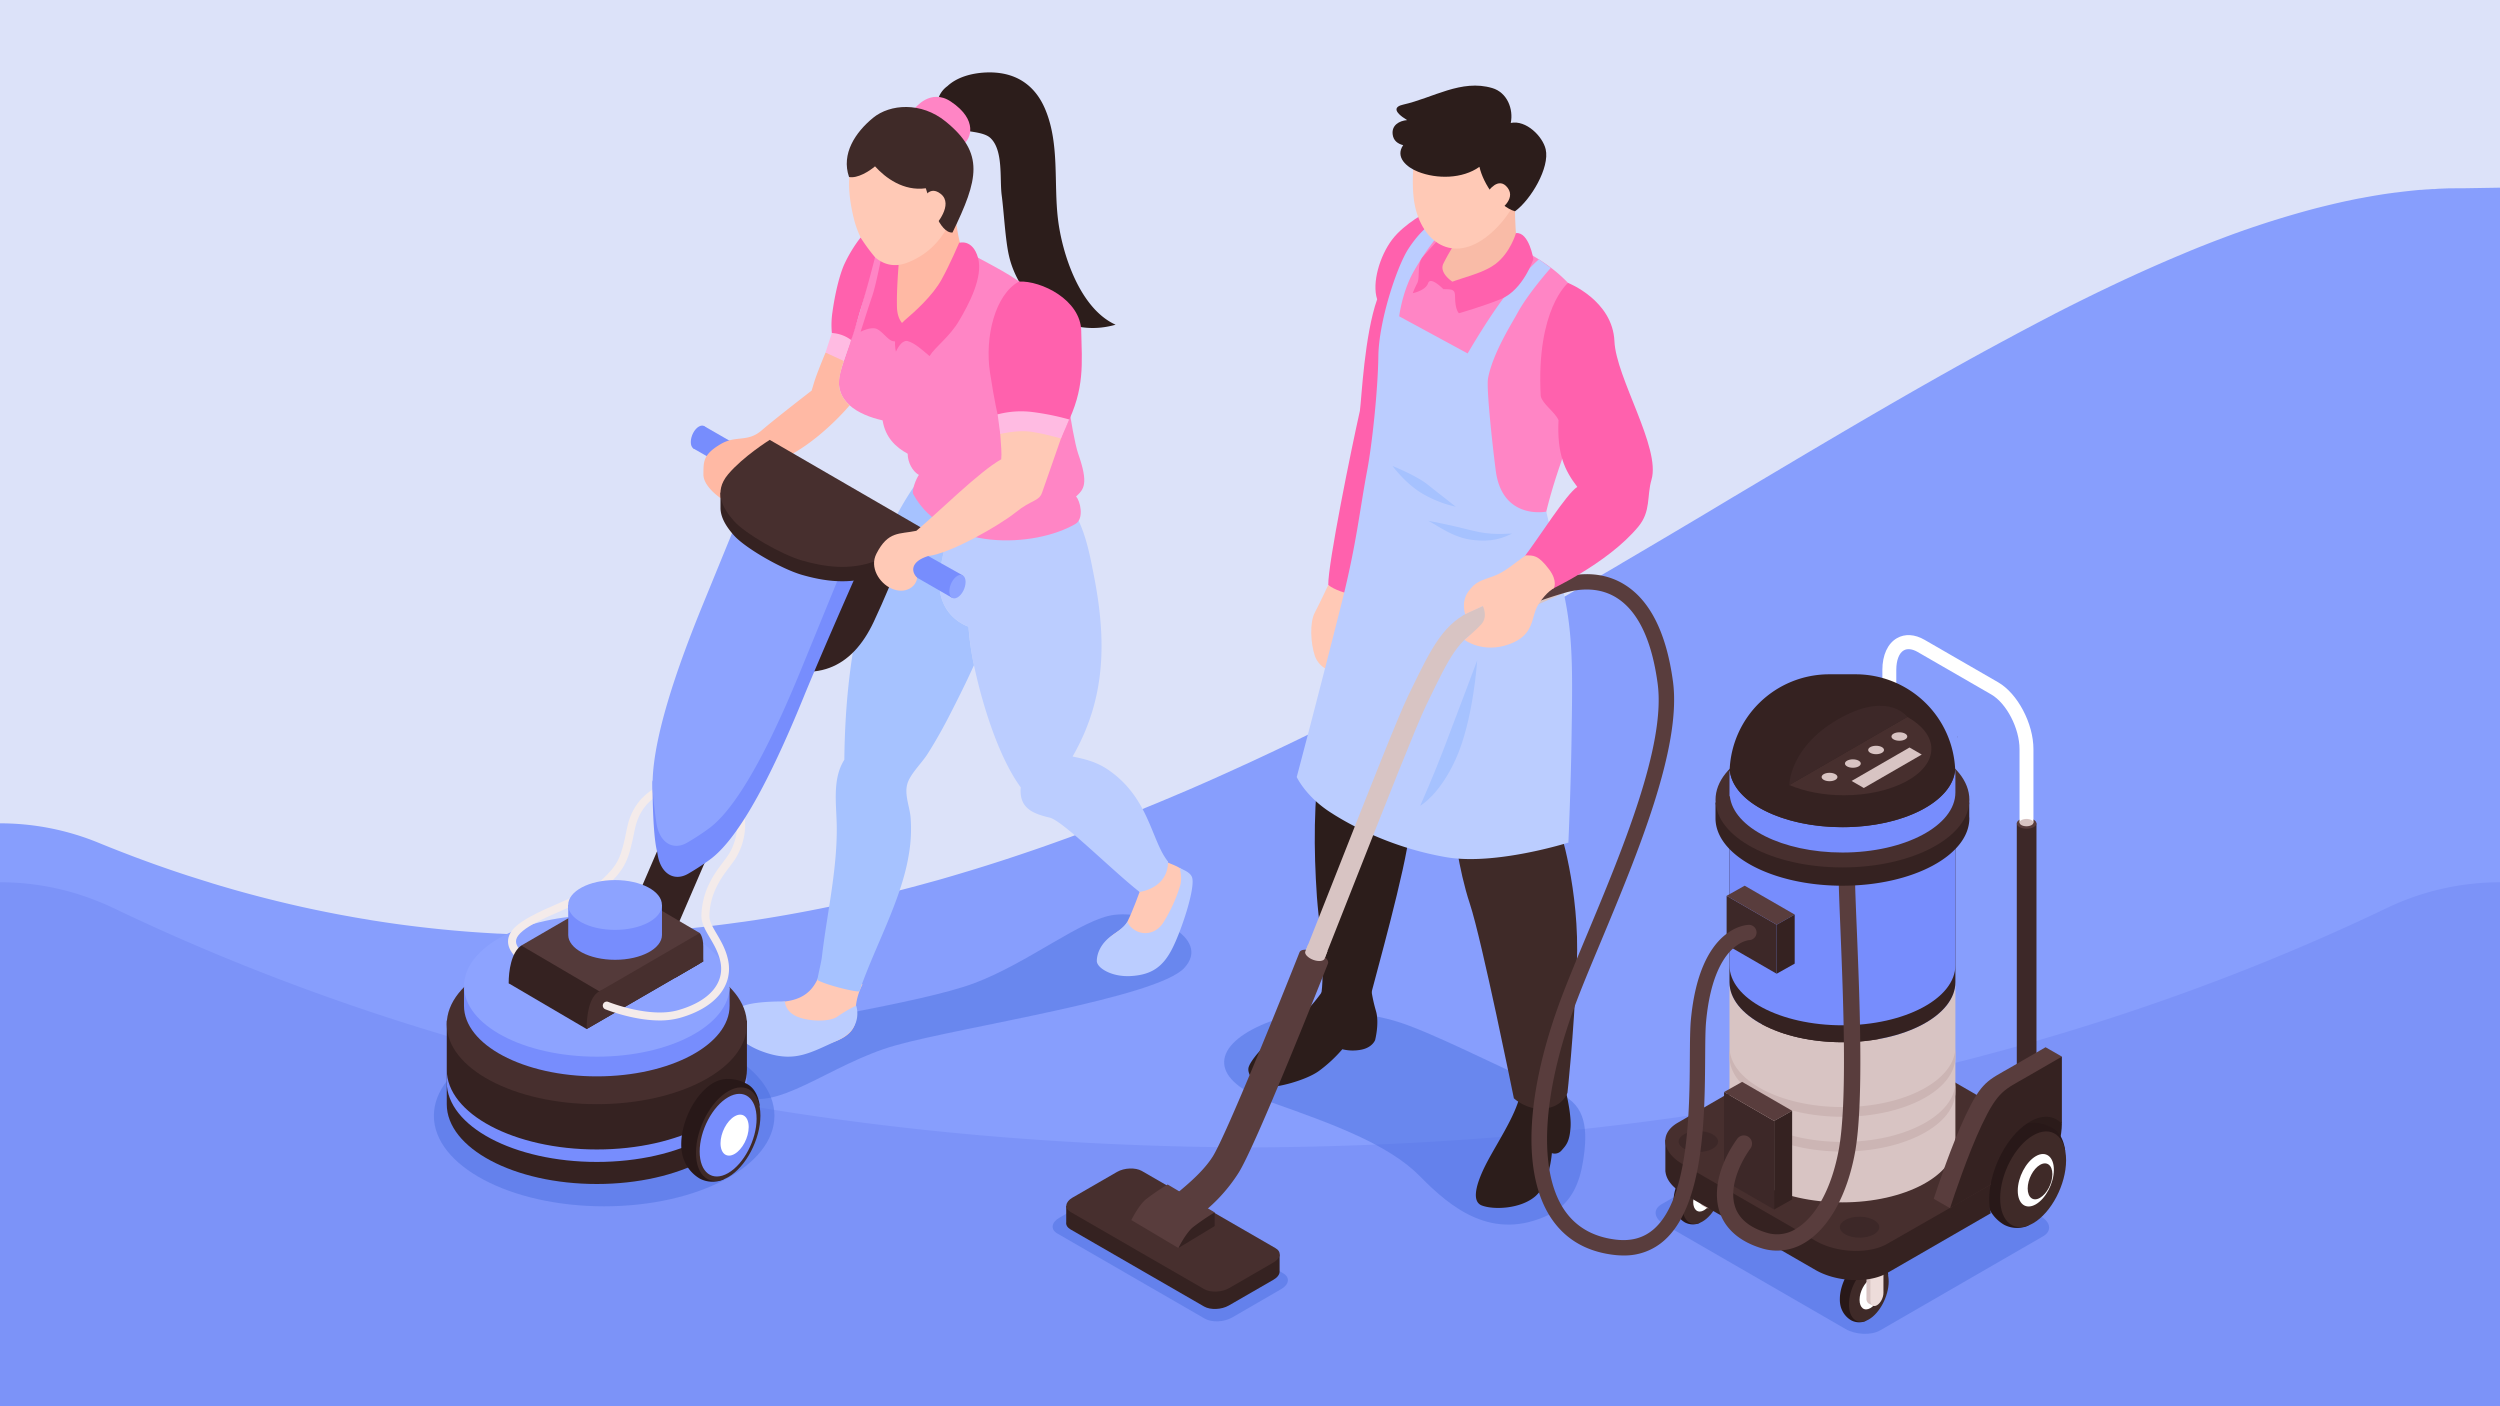 <svg id="Layer_1" data-name="Layer 1" xmlns="http://www.w3.org/2000/svg" viewBox="0 0 1920 1080"><defs><style>.cls-1{fill:#dce2f9;}.cls-2{fill:#879efd;}.cls-3{fill:#7c93f8;}.cls-4{fill:#4c70e0;isolation:isolate;opacity:0.5;}.cls-5{fill:#2c1d1b;}.cls-6{fill:#ff85c5;}.cls-7{fill:#ffc9b6;}.cls-8{fill:#bbcdff;}.cls-9{fill:#a6c2ff;}.cls-10{fill:#ffb9a4;}.cls-11{fill:#ff61ad;}.cls-12{fill:#3f2a28;}.cls-13{fill:#352221;}.cls-14{fill:#778dfd;}.cls-15{fill:#472f2e;}.cls-16{fill:#8da3ff;}.cls-17{fill:#f4ebea;}.cls-18{fill:#281818;}.cls-19{fill:#fff;}.cls-20{fill:#543a3a;}.cls-21{fill:#ffbbe2;}.cls-22{fill:#3d2828;}.cls-23{fill:#593d3d;}.cls-24{fill:#d8c4c3;}.cls-25{fill:#2b1b1a;}.cls-26{fill:#eddcda;}.cls-27{fill:#ccb5b4;}.cls-28{fill:#f9bba7;}</style></defs><rect class="cls-1" width="1920" height="1080"/><path class="cls-2" d="M1920,144.12V1080H0V632.32a199.1,199.1,0,0,1,75.58,14.89q4.62,1.89,9.22,3.73l4.76,1.87.56.23c2.31.9,4.62,1.8,6.93,2.68l1.88.72,1.73.67,1,.39c2.17.82,4.34,1.62,6.5,2.42l2.06.76q5.25,1.94,10.49,3.8l1.59.55.87.31c2.49.88,5,1.74,7.48,2.6,1.59.55,3.19,1.08,4.78,1.62,2.54.85,5.07,1.7,7.6,2.53l1.17.38,6.33,2,.95.3,2.88.91,4.26,1.33,1.13.34,3.1,1,5.25,1.58,1.68.5,5.29,1.54c2.72.79,5.43,1.58,8.15,2.33q4.92,1.38,9.83,2.69l4.11,1.09c.91.24,1.82.49,2.74.72l.48.12c3.32.87,6.64,1.7,10,2.52l2,.51c3,.73,6,1.44,9,2.15l1.6.38q5.29,1.23,10.58,2.4l2,.43q2.79.62,5.58,1.2l1,.21,1.59.33c2.27.47,4.54.94,6.81,1.39l2.24.45,2.07.4c2,.39,3.9.77,5.83,1.13l2.22.41c2.79.52,5.57,1,8.35,1.52l3,.52,4.54.78h.13c1.93.33,3.87.64,5.8,1l1.9.31.66.1,4.92.76c2.06.32,4.11.63,6.17.93l2.3.33q5.83.84,11.66,1.6h.12q5.7.74,11.39,1.4l1.54.18q11.4,1.32,22.76,2.33l2.84.25,5.74.48,3.12.25,5.32.39,3.22.22c3.45.24,6.9.44,10.34.63,1.26.07,2.52.15,3.78.21h.72c3.33.17,6.65.32,10,.45h.83l5.86.21,2.66.08c1.83.06,3.67.1,5.5.15l3.2.07,4.5.08,4.31.06,6.09,0h10.37c2.48,0,4.95,0,7.42-.08h1c2,0,4-.08,6.07-.12l3.47-.08,5.33-.15,1.83-.06h.5l1.84-.07q4.1-.15,8.18-.33l5.25-.24c3.31-.17,6.62-.34,9.92-.54l1.52-.1q24.61-1.5,49-4.23l.78-.08,6.86-.8,2.15-.26,5.51-.68,2.89-.37q3.42-.43,6.82-.9l1.08-.15c2.48-.34,5-.69,7.45-1l1.09-.16,6.87-1,4.36-.68,3.75-.59c.85-.12,1.69-.27,2.54-.41,2-.32,4-.66,6-1l1.26-.22.38-.06,6.8-1.18,1.63-.29,6.09-1.1,3.49-.65,4.27-.81,1.6-.3,1.3-.26,6-1.17,2.8-.57,4-.81,2.15-.45q5.09-1,10.17-2.16l1.08-.23.23-.06q5.51-1.2,11-2.46l1.69-.39q5.32-1.23,10.66-2.5l.57-.14q5.65-1.35,11.27-2.77l1.56-.39,1.79-.46q5.25-1.33,10.5-2.71l5.88-1.57c2.85-.77,5.71-1.54,8.56-2.33l7.3-2,1.56-.44Q727,674,732.42,672.4l1.19-.35c2.35-.69,4.7-1.4,7-2.1l4.55-1.36c2.82-.86,5.65-1.74,8.47-2.62l3.81-1.18c2.84-.89,5.67-1.8,8.5-2.71l3.92-1.26,7.74-2.54,5.51-1.84q4-1.35,8.08-2.73l1-.34c3.63-1.23,7.27-2.5,10.89-3.78l.53-.18.59-.21q5.4-1.91,10.78-3.85l.89-.32q5.64-2,11.24-4.12l.39-.14q5.18-1.92,10.34-3.88l2.49-.94q4.41-1.68,8.82-3.39l3.32-1.29q4.56-1.77,9.12-3.58l.61-.24c2.18-.86,4.35-1.74,6.52-2.61l5-2h0q5.73-2.33,11.44-4.69h.07c4.22-1.74,8.42-3.51,12.62-5.28l6-2.54,7.1-3q10-4.29,19.89-8.71l.46-.2q8.22-3.67,16.42-7.41l6.57-3,6.56-3,7.93-3.7,5.27-2.48,2.18-1,2.81-1.34,3.9-1.86,10.48-5,3.62-1.76q6.44-3.12,12.84-6.29,9.14-4.51,18.23-9.09h.08l.08,0q27.23-13.73,54-28l1.13-.61q8.74-4.65,17.44-9.35l2.5-1.36q7.77-4.2,15.51-8.44,23.81-13,47.28-26.33l10-5.66.71-.4,1.06-.6,11.57-6.61.12-.07,10.9-6.26c.25-.14.5-.28.74-.43h0l11-6.36.5-.29.1-.06q10.32-6,20.55-12l9.45-5.53,1.64-1,1.66-1,13.33-7.84,1.41-.83,13.11-7.74,3.53-2.09,8.59-5.09,23.68-14.07L1330.6,382l7.12-4.24,15.4-9.17,2.57-1.53,8.58-5.1,3.46-2.06,9.61-5.7,2.69-1.61,9.84-5.83,2.56-1.51,9.62-5.68,2.51-1.48,9.59-5.65,2.5-1.47,9.74-5.71,2.36-1.38,9.87-5.76,2.6-1.51,9.67-5.61,2.72-1.57,9.56-5.5,2.72-1.56q4.77-2.75,9.54-5.45c.89-.52,1.79-1,2.68-1.53l9.52-5.4,2.62-1.48,9.57-5.37,2.45-1.38,9.51-5.28.81-.45,1.61-.89,9.46-5.2,1-.53,1.32-.72,9.22-5,1.45-.79.25-.13.86-.46,8.26-4.44,1.87-1,1.83-1,6.86-3.63.31-.17,1.79-.94,5.68-3,.28-.15.59-.31,1.08-.56,2.81-1.47,2.51-1.29L1578,241l.22-.12.81-.41,2.44-1.24,4.1-2.09,2.76-1.39,1.42-.72,2.11-1.05,4.45-2.23.32-.16,1.72-.85,2.15-1.06q6.72-3.33,13.4-6.55l.59-.28,5.69-2.72,1.55-.74q5.41-2.56,10.8-5.08l2.93-1.34,4.49-2.07,1.88-.86.18-.08.68-.3c2.67-1.21,5.33-2.4,8-3.58l1-.46,1.4-.61q4.14-1.84,8.26-3.63l.3-.13c1.63-.71,3.25-1.41,4.88-2.1l3.07-1.31,1.78-.75,5.36-2.24,2.35-1,.75-.3c.78-.33,1.56-.64,2.34-1l3.26-1.33.3-.12.43-.17,1.23-.5,2.16-.87.51-.2,3.65-1.44.9-.36.59-.23,1.6-.63,1.42-.55,2.19-.85.73-.28,8.09-3.06.49-.18,1.73-.64,2-.74,1-.38,1.23-.44,1.77-.64,2.28-.82,4.14-1.48h.07l2-.68,1.61-.56.83-.29,2.2-.75.6-.21h.12l3.61-1.22.17-.06q3.33-1.11,6.64-2.18l1.2-.39h.06l1.51-.48,2.88-.92h.13l1.25-.39,1.2-.38,1.44-.45.72-.22,2.75-.83,2-.6.64-.19,3.44-1,1.79-.52,1.33-.38,1.35-.4,2.81-.78,1.29-.36,2.55-.71a2.71,2.71,0,0,0,.66-.18l1.52-.41.51-.13,2.09-.56,2.63-.69.62-.16h.09c1.66-.43,3.31-.85,5-1.26l1.58-.38,2.28-.56.63-.15,1-.23.34-.08,1-.25,2.2-.5,3.24-.74,1.08-.25,2.79-.61.58-.13,4.26-.89,1.59-.33q1.63-.34,3.27-.66l.48-.09.64-.13.24,0,.87-.16,2.48-.47.49-.1.44-.08.57-.1,2.25-.4,1.8-.33.69-.12,3-.51,1.8-.29,2.36-.39.81-.13,3-.44,1.49-.22.5-.08h.22l2.1-.29,2.68-.37.37,0,3.58-.46.54-.07,4.5-.52,3.5-.37.87-.1.94-.09,1.46-.14.58-.06,2.15-.2h.82l1.78-.15,2.64-.2h.61l2.29-.17,1.45-.1h1.63L1872,145l1.58-.09h.34l1.41-.06,1.36-.06,1.4-.06,2.13-.07h2.64l3-.06h5.65Z"/><path class="cls-3" d="M1920,677.59V1080H0V677.58c1.85,0,3.71,0,5.56.08h.27c1.92.06,3.83.14,5.74.25h.14c2.89.17,5.78.39,8.67.69l2.9.32c1,.11,1.93.23,2.9.36l2.89.4q2.89.42,5.77.93l2.88.53,2.87.57c1.76.37,3.52.75,5.27,1.17l.45.1c.44.1.87.2,1.31.32,2.46.59,4.92,1.24,7.36,1.94,1.22.35,2.44.71,3.65,1.08s2.37.74,3.55,1.12h0l.31.11,2.8.93c2.07.71,4.14,1.46,6.19,2.25.86.32,1.7.66,2.55,1l.94.37,2.5,1,.27.11,2.43,1,.14.06.63.27h0c.64.28,1.28.56,1.92.86,1.27.57,2.53,1.16,3.79,1.76C373.17,834.5,680.43,880.05,960,881.23c279.57-1.18,586.82-46.73,873.22-183.93A201.42,201.42,0,0,1,1920,677.59Z"/><path class="cls-4" d="M812.05,947.34l113.22,65.37c5.35,3.09,14.77,2.74,21-.87L984,990c6.18-3.57,6.84-9,1.51-12.1L872.3,912.51c-5.35-3.09-14.77-2.73-20.95.88l-37.8,21.86C807.38,938.82,806.69,944.25,812.05,947.34Z"/><path class="cls-4" d="M464,787.34c-72.22,0-130.78,31.14-130.78,69.56S391.8,926.45,464,926.45s130.77-31.14,130.77-69.55S536.24,787.34,464,787.34Z"/><path class="cls-4" d="M855.8,702.6c-24.76,3-65.88,36.9-107.78,52.57S593.87,786.6,572.34,795.73s-33.78,27.54-5.67,44.32,70.15-22.93,121.2-37.22,200.73-36.59,221.74-59.51S885.24,699.08,855.8,702.6Z"/><path class="cls-4" d="M968.48,787.34c-38.43,17.06-39.63,42.45,7.91,59.24s90.29,32.39,114.34,57,56,50,98.9,29.3c17.67-8.54,23.53-25.26,26.06-40.53,4-24.19,2.58-43.4-17.65-52.27-50.11-22-100.83-48.72-127.82-56.34S1002.32,772.3,968.48,787.34Z"/><path class="cls-4" d="M1569.16,949.43l-125.28,72.33c-6.83,3.91-18.7,3.41-26.52-1.09L1278,940.17c-7.83-4.51-8.68-11.41-1.92-15.32l125.25-72.32c6.83-3.91,18.72-3.42,26.54,1.09l139.37,80.5C1575.07,938.63,1575.93,945.53,1569.16,949.43Z"/><path class="cls-5" d="M856.79,249.38C829.32,237,815.67,195,812.49,168c-3.23-27.33,1.21-56.87-9.32-83C795,64.55,779,54.68,757,55.67c-10.81.49-22.1,3.62-29.37,10.47a19,19,0,0,0-7.77,18.32v.85c0,.3.14.25.29.27a16.91,16.91,0,0,0,.47,2.11A18.64,18.64,0,0,0,725,94.31a9.31,9.31,0,0,0,.84.82c3.83,3.58,8.94,5.93,13.67,4.92,8.2,1.37,17,2,21.2,6,10,9.49,6.92,31.43,8.6,44,1.67,12.4,2.73,34,5.55,46.24C781.94,228,814.36,261.44,856.79,249.38Z"/><path class="cls-6" d="M702.35,83.53s12-16.27,28-5.46c21.22,14.25,15,28.82,9.57,32.67S702.35,83.53,702.35,83.53Z"/><path class="cls-7" d="M865.41,664l9.77,21.08s-5.06,14.17-9.25,22.59-11.37,7.12-17.66,17.76.72,17.19,20.28,17.93,23.78-9.11,29.8-21.93,15.16-29.32,15.27-40c.22-16.72-14.15-16.19-22.54-22C885.71,655.76,865.41,664,865.41,664Z"/><path class="cls-7" d="M629.76,747.59c-3.24,8.19-8.06,18.46-24.6,21.2-21.19,3.51-26,0-35.29,6.29s3.77,18.12,14.1,25.47c15.12,10.77,32.61,5.66,43.72,3.17,14.88-3.31,30.26-8.34,29.49-23.05a46.2,46.2,0,0,1,5.21-24.6S635.2,733.85,629.76,747.59Z"/><path class="cls-8" d="M602.87,769.15s-.21,7,8.37,11.18,25.75,4.89,32,.34a105.91,105.91,0,0,1,14.29-8.37s6.36,17.37-14.44,26.84S611,815.42,589.8,809s-34.64-20.25-23.12-33.85C572.34,768.42,602.87,769.15,602.87,769.15Z"/><path class="cls-8" d="M851.27,591.32c-8.65-5.94-17.06-8.2-27.54-10.3,26-45.09,26.14-90.31,16-140.92-2.73-14-8.62-46.7-23.05-54.37-5.82-3.09-73.87-.6-80.72-2.73l-.41-.12c-6.13,21.37-13.49,49.06-14.17,60.81-1.75,30.23,22.46,37.57,22.46,37.57A215.3,215.3,0,0,0,748,510.84c6.14,29,18.61,70.19,35.94,93.87-1.37,15.94,9.14,20.13,22.24,23.23,10.18,2.45,47.83,40.49,69,57.06.1,0,21.86-2.56,21.86-23.32C884.13,645.71,882.69,612.94,851.27,591.32Z"/><path class="cls-9" d="M721.38,443.72c.68-11.75,8-39.45,14.17-60.82-12.44-3.78-29.51-6.61-34-8.66-40.45,60.12-52.35,137.27-53.1,209.23-9.49,15-6,34.43-5.82,51.56.34,33.22-7.51,66.54-11.37,99.51-.55,4.62-2.3,11.2-3.57,18.07,7.09,4.1,30.2,9.57,32.37,8.71,11.34-33.46,32.18-69.69,37.89-104.91a114.51,114.51,0,0,0,1.37-28.82c-.81-8.87-5.32-18.31-2-27,2.73-7.14,10.93-15,15.12-21.68,6.55-10.33,12.48-21,18-31.91,5.92-11.6,12-23.72,17.55-36.15a215.29,215.29,0,0,1-4.19-29.59S719.63,474,721.38,443.72Z"/><path class="cls-6" d="M674.93,191.51c18.17-23,28.7-20.14,50.76-7.54,26.95,15.42,48.72,25.15,60.51,35,20,16.63,31.63,50.93,35,94,.52,6.55,4.47,28.82,6.83,35.43,8.28,23.56,4.25,27.44-1.64,32.93,3.23,3.19,6.4,17-.39,21-31.2,18.3-100.5,21.55-124.61-22.78-1.5-2.73,2.39-12.29,4.31-14.81-5-2.83-8.61-9.8-8.61-16.29-9.24-5-17.15-12.54-19.25-25.6-18.52-4.18-38.48-14.6-32.46-36.9,2.94-10.93,12.1-35.73,15.58-48.29C667.83,212.72,669.75,198.09,674.93,191.51Z"/><path class="cls-10" d="M689,203.57c5.07-.83,18.32-7.59,14.36-32.18-1.1-6.83,29.83-25.37,29.82-24.4-.32,22.27,3.17,47.72,13.37,59.29-14.71,15.37-31.53,54.33-56.72,49C676,252.34,679,231.94,689,203.57Z"/><path class="cls-11" d="M677.21,195.92s-4.44,23.05-7.33,31.43-8.94,27.46-8.94,27.46,8.2-4.31,12.68-2.06,8.1,8.2,12,9.22a24.6,24.6,0,0,0,8.89,0l2.74-10.63s-8.08-2.25-8.39-15.79,1.28-31.88,1.28-31.88Z"/><path class="cls-11" d="M736.6,186.52c-.18.4-6.83,16.08-13.35,27.94-6.83,12.58-20.84,25.08-28.33,31.43-10.93,9.35-6.83,24.16-6.83,24.16s4-9.56,9.17-8.05,10.48,6.18,16.61,11.48c4.51-7.27,15.33-14.62,22.78-27.26,7.24-12.3,18.67-33.5,14.45-48.3S736.6,186.52,736.6,186.52Z"/><path class="cls-7" d="M662.88,119.57c19.72-4.43,30.06-5.25,47.55,1.84a97.18,97.18,0,0,1,28,12.89,2.5,2.5,0,0,1,1.1,2.24c-4.51,26-13.23,53.52-42.36,65.05-24,9.5-37.44-16.82-41.61-34.46C650.66,146.58,649.2,122.65,662.88,119.57Z"/><path class="cls-12" d="M726.19,93.26C707.36,78,683.55,79.89,670.61,90.42c-13.66,11.16-24.72,27.73-18.54,45.52,6.45,1.28,15.59-4.46,19.95-8.2,7.91,8.82,21.86,19.25,39,16.85,3.38,10.83,10.58,34.65,20.5,34C751.3,137.81,756.46,117.79,726.19,93.26Z"/><path class="cls-7" d="M707.36,156.65s4.71-16,15.11-7.76-4.32,24.35-4.32,24.35Z"/><path class="cls-8" d="M865.93,707.66s-1.37,3.7-11.15,10.23-12.42,14.93-12.42,20.16,11.37,12.57,26.64,11.53,24.19-6.83,31.51-21.49,18-47.36,14.86-54.66c-1.73-4.1-8-5.85-9.46-6.94,0,0,2.39,7.3.37,13.88a117.43,117.43,0,0,1-12.57,27.69c-5.25,8.75-14.43,10.2-20.73,7.06S865.93,707.66,865.93,707.66Z"/><path class="cls-13" d="M343.11,783.85V848c0,33.86,51.61,61.31,115.27,61.31S573.64,881.85,573.64,848V783.85Z"/><path class="cls-14" d="M458.38,882.79c-63.66,0-115.27-27.45-115.27-61.31v9.57c0,33.86,51.61,61.32,115.27,61.32s115.26-27.46,115.26-61.32v-9.57C573.64,855.34,522,882.79,458.38,882.79Z"/><path class="cls-13" d="M699.72,407.33S687.78,441.9,671,477.6s-44.94,48.71-87.63,29.56,45.29-142.92,45.29-142.92Z"/><path class="cls-15" d="M458.38,725.37c-63.66,0-115.27,27.45-115.27,61.31S394.72,848,458.38,848s115.26-27.45,115.26-61.31S522,725.37,458.38,725.37Z"/><path class="cls-14" d="M557,758.7c-11.35-23.37-51.16-40.64-98.64-40.64s-87.3,17.3-98.65,40.66h-3.37v13.67c0,30,45.67,54.26,102,54.26s102-24.3,102-54.26V758.72Z"/><path class="cls-16" d="M458.38,703c-56.35,0-102,24.29-102,54.26s45.67,54.26,102,54.26,102-24.3,102-54.26S514.72,703,458.38,703Z"/><path class="cls-17" d="M411.64,746.4c-14.64-8.4-21.47-15.8-21.47-23.35,0-8.48,8.77-14.43,16.4-18.68,6.83-3.86,15.11-7.45,23.07-10.93C442.19,688,455.17,682.3,461.92,676c13.25-12.39,15.11-17.39,19.62-39.91C488.07,603.39,517.71,600,518,600l.6,6c-1,.11-25.47,3-31.1,31.21-4.68,23.43-7.05,29.73-21.44,43.19-7.51,7-20.38,12.66-34,18.6-7.83,3.42-15.93,6.94-22.54,10.64-8.9,5-13.23,9.35-13.24,13.37,0,3.43,3.15,9.32,18.36,18Z"/><path class="cls-18" d="M523.19,878.89c0-18.22,11.08-39.38,24.75-47.28a22.65,22.65,0,0,1,10.8-3A30.32,30.32,0,0,1,574.59,833c7.79,4.81,8.83,15.74,8.83,15.74l-27.79,57.09a21,21,0,0,1-18.15-.64A28.46,28.46,0,0,1,526.73,894a37.16,37.16,0,0,1-2-4.74A33.82,33.82,0,0,1,523.19,878.89Z"/><path class="cls-12" d="M584,856.78c0,18.21-11.08,39.38-24.75,47.27s-24.74-.49-24.74-18.7,11.08-39.38,24.74-47.28S584,838.56,584,856.78Z"/><path class="cls-14" d="M581.07,859.18c0,16.1-9.78,34.78-21.86,41.75s-21.86-.43-21.86-16.52,9.78-34.78,21.86-41.73S581.07,843.1,581.07,859.18Z"/><path class="cls-19" d="M575,865.55c0,8-4.85,17.23-10.82,20.67s-10.82-.2-10.82-8.2,4.85-17.23,10.82-20.68S575,857.58,575,865.55Z"/><rect class="cls-13" x="428.33" y="599.47" width="223.82" height="37.06" transform="translate(-241.17 869.33) rotate(-66.67)"/><polygon class="cls-13" points="537.37 740 450.54 790.31 390.65 755.17 477.48 704.86 537.37 740"/><path class="cls-13" d="M400.35,726.17c-7.76,5.33-9.7,19.61-9.7,29,9.7,0,41.71-11.42,41.71-11.42l-5.46-12.92Z"/><polygon class="cls-20" points="537.37 716.55 522.78 737.28 460.23 761.32 400.35 726.17 477.48 681.41 537.37 716.55"/><path class="cls-15" d="M537.37,716.55s2.74,2.55,2.74,10.5v11.34l-21.78,12.76,6-18.81Z"/><path class="cls-15" d="M537.37,716.55s-69,40.25-77.13,44.77-9.7,19.47-9.7,29l89.57-51.92Z"/><path class="cls-14" d="M436.4,695v23c0,10.56,16.11,19.13,36,19.13s36-8.57,36-19.13V695Z"/><path class="cls-16" d="M472.36,675.89c-19.85,0-36,8.55-36,19.13s16.11,19.13,36,19.13,36-8.55,36-19.13S492.21,675.89,472.36,675.89Z"/><path class="cls-17" d="M506.59,783.71c-20.35,0-40.67-8.19-41.73-8.58a3.06,3.06,0,1,1,2.31-5.67c.3.13,31.42,12.59,53.42,6.4,24.31-6.83,36.47-21.06,32.52-38-1.62-7-5-12.66-8-17.77-3.39-5.74-6.57-11.16-6.41-17.17.56-19.6,10.36-32.55,16.85-41.12,1.7-2.24,3.21-4.25,4.35-6.06a43.86,43.86,0,0,0,4.79-33.82,3.06,3.06,0,0,1,5.57-2.55,3,3,0,0,1,.23.72A49.56,49.56,0,0,1,565.07,659c-1.22,2-2.84,4.1-4.67,6.56-6.38,8.42-15,20-15.61,37.59-.12,4.25,2.52,8.72,5.56,13.9,3.19,5.47,6.84,11.55,8.64,19.42,4.71,20.19-9.4,37.55-36.89,45.28A58.44,58.44,0,0,1,506.59,783.71Z"/><path class="cls-14" d="M656.89,383.29a72.49,72.49,0,0,0-16.79-13.67s-1.43-1-3.72-2.31h0c-11.2-7.36-26.49-11.82-26.49-11.82S558.61,444.31,540.75,488c-13.67,33.24-39.63,112.34-39.63,112.34s-.16,40.33,3.61,53.92h0c.12.74.23,1.53.35,2.22,2.41,14.41,12.52,20.74,23.32,14.62A186.42,186.42,0,0,0,545,660.3c26.32-18.92,54.16-80.79,72-124.48S671,411.2,671,411.2,664,391.48,656.89,383.29Z"/><path class="cls-16" d="M645.5,377.82a71.33,71.33,0,0,0-16.8-13.66s-9.31-6.47-18.81-8.7-26.59,2.45-26.59,2.45l-43.43,106.2c-17.86,43.72-41.64,108.1-38.38,145.55.83,9.5,1.8,17,2.73,23,2.41,14.4,12.52,20.74,23.33,14.62a190.11,190.11,0,0,0,16.59-10.81c26.31-18.91,54.16-80.78,72-124.47l43.43-106.2S652.52,386,645.5,377.82Z"/><polygon class="cls-14" points="739.43 441.93 684.63 411.19 675.2 426.94 731.42 459.25 739.43 441.93"/><path class="cls-16" d="M741.57,446.93c0,4.59-2.73,9.92-6.23,11.9s-6.23-.12-6.23-4.7,2.73-9.92,6.23-11.9S741.57,442.36,741.57,446.93Z"/><polygon class="cls-14" points="595.98 358.99 540.95 327.36 532.47 344.4 587.97 376.3 595.98 358.99"/><path class="cls-14" d="M543,332.29c0,4.59-2.74,9.92-6.24,11.9s-6.23-.11-6.23-4.7,2.74-9.92,6.23-11.9S543,327.71,543,332.29Z"/><path class="cls-10" d="M634,270.82s-6.49,15.53-8.6,22.35L623.32,300s-27.71,21.35-38.52,30.65-19.62,3.43-31.43,10.48c-13.66,8.13-13,13.49-13.15,23.12s13.66,18.65,13.66,18.65,34.54-24.59,48.33-31.06c27.51-13,50.37-40.61,50.37-40.61s-8.64-6.83-8.2-17.53c.3-7.27,3.7-16.39,3.7-16.39A16,16,0,0,0,634,270.82Z"/><path class="cls-13" d="M699.29,410.11l.2,1.51L652,384.12l-60.84-35.25s-20.5,12.77-32,26.48a32.74,32.74,0,0,0-2.35,3.25l-3.47-.29v12.26h0c.3,7.72,5.13,14.73,10.33,20.62,8.48,9.56,36.56,25.84,52.43,30.36s36.42,8.2,57.27,0,39.48-22.14,39.48-22.14v-11Z"/><path class="cls-15" d="M712.85,408.32,652,373.08l-60.84-35.26s-20.5,12.78-32,26.49-3.93,26.26,4.53,35.84,36.55,25.84,52.43,30.36,36.41,8.2,57.26,0S712.85,408.32,712.85,408.32Z"/><path class="cls-7" d="M768.48,317.79c-1.88,10.13,1.36,25.84.47,34.94-17,9.57-46.84,39.45-65.2,54.93-13.08,2.74-21.65,0-30.65,17.56-5.47,10.51,2.25,22.66,11.52,26.76,10.75,4.76,19.13-1.45,19.73-8.29-4.63-4.59-5.36-12.29,8.5-16.68,16.78-1.73,54.66-23.43,67.34-33.64,12.09-9.73,17.76-8.2,20.15-15.11,6.34-18.15,18.62-53.39,18.62-53.39S776,320,768.48,317.79Z"/><path class="cls-11" d="M782.55,216.24c-18.13,9.81-26.49,42.25-22.2,70.11,3.52,22.88,5.83,31.89,5.83,31.89s29.56,4,52.79,8.6c14.3-28.3,11.92-48,11.42-72.68C829.91,230.25,799.64,215.41,782.55,216.24Z"/><path class="cls-21" d="M766.18,318.24a70.43,70.43,0,0,1,27-1.77,196.27,196.27,0,0,1,28,5.7l-6.39,14.56s-16.87-4.79-26-5.46-20.59,2-20.59,2Z"/><path class="cls-11" d="M660.94,182.42a107,107,0,0,0-12.82,21.22c-4.53,10.78-7.43,26.16-8.78,35.94a66.21,66.21,0,0,0-.47,16.22s12,6.2,13.92,7.25c2.49-4.7,5.47-16.78,8.67-27.15,4.7-15.18,10.59-38.34,10.59-38.34A135,135,0,0,1,660.94,182.42Z"/><path class="cls-21" d="M638.86,255.77l-4.87,15,14,6.45,5.67-16.08A26.81,26.81,0,0,0,638.86,255.77Z"/><path class="cls-22" d="M1548.89,632.37V844.7c0,2.21,3.38,4,7.56,4s7.56-1.8,7.56-4V632.37Z"/><path class="cls-23" d="M1556.42,628.35c-4.18,0-7.55,1.81-7.55,4s3.37,4.1,7.55,4.1,7.56-1.8,7.56-4.1S1560.6,628.35,1556.42,628.35Z"/><path class="cls-19" d="M1551,631.75h10.68V575.31c0-19.66-12.16-42.69-27.1-51.31l-56.48-32.6c-7.57-4.38-15.13-4.83-21.29-1.26-7.09,4.1-11.15,13-11.15,24.35v260.3h10.69V514.46c0-7.36,2.16-13,5.8-15,2.74-1.56,6.55-1.09,10.61,1.26l56.49,32.6c11.79,6.83,21.75,26.07,21.75,42.06Z"/><path class="cls-24" d="M1556.33,628.93c-2.94,0-5.32,1.25-5.32,2.82s2.38,2.83,5.32,2.83,5.32-1.27,5.32-2.83S1559.26,628.93,1556.33,628.93Z"/><path class="cls-25" d="M1583.52,863.05s0,22-10.48,28.58c-10.73,6.69-32.47-38.72-32.47-38.72l41,4.78Z"/><path class="cls-18" d="M1413,997.82c0-11.25,6.83-24.3,15.25-29.16a14,14,0,0,1,6.67-1.86,18.54,18.54,0,0,1,9.78,2.73c4.8,3,5.47,9.72,5.47,9.72L1433,1014.46a13,13,0,0,1-11.19-.39,17.44,17.44,0,0,1-6.63-6.84,22.22,22.22,0,0,1-1.27-2.92A21,21,0,0,1,1413,997.82Z"/><path class="cls-12" d="M1450.51,984.18c0,11.23-6.83,24.28-15.26,29.15S1420,1013,1420,1001.79s6.84-24.28,15.27-29.15S1450.51,972.94,1450.51,984.18Z"/><path class="cls-19" d="M1444.85,988.61c0,6.15-3.74,13.29-8.36,16s-8.35-.17-8.35-6.31,3.73-13.31,8.35-16S1444.85,982.46,1444.85,988.61Z"/><path class="cls-24" d="M1443.38,968.11h-9.94v29A4.57,4.57,0,0,0,1435,1001h0l3.43,1.79,3.06-3.59-.88-.36a12.6,12.6,0,0,0,2.74-7.49Z"/><path class="cls-26" d="M1436.49,968.11v30.57c0,3.66,2.23,5.34,5,3.76s5-5.84,5-9.57V968.11Z"/><path class="cls-18" d="M1285.27,922.61c0-11.23,6.83-24.28,15.25-29.14a13.72,13.72,0,0,1,6.67-1.86,18.54,18.54,0,0,1,9.78,2.73c4.8,3,5.47,9.71,5.47,9.71l-17.15,35.22a13,13,0,0,1-11.19-.4,17.46,17.46,0,0,1-6.63-6.9,22.22,22.22,0,0,1-1.27-2.92A21,21,0,0,1,1285.27,922.61Z"/><path class="cls-12" d="M1322.75,909c0,11.25-6.83,24.3-15.26,29.16s-15.27-.3-15.27-11.53,6.84-24.29,15.27-29.16S1322.75,897.74,1322.75,909Z"/><path class="cls-19" d="M1317.09,913.46c0,6.16-3.74,13.3-8.36,16s-8.35-.16-8.35-6.31,3.73-13.31,8.35-16S1317.09,907.27,1317.09,913.46Z"/><path class="cls-24" d="M1315.62,893h-9.95v29a4.57,4.57,0,0,0,1.54,3.88h0l3.43,1.79,3.06-3.6-.87-.34a12.52,12.52,0,0,0,2.73-7.48Z"/><path class="cls-26" d="M1308.73,893v30.58c0,3.66,2.23,5.34,5,3.76s5-5.84,5-9.57V893Z"/><path class="cls-18" d="M1524.58,913.7c0-18.65,11.33-40.29,25.31-48.37a23.21,23.21,0,0,1,11-3.07,30.82,30.82,0,0,1,16.24,4.53c8,4.92,8.93,17.1,8.93,17.1l-28.34,57.39a21.52,21.52,0,0,1-18.57-.66,29.16,29.16,0,0,1-11-11.44,40.88,40.88,0,0,1-2.09-4.86A34.69,34.69,0,0,1,1524.58,913.7Z"/><path class="cls-12" d="M1586.76,891.07c0,18.64-11.33,40.3-25.31,48.38s-25.32-.5-25.32-19.13,11.33-40.3,25.32-48.36S1586.76,872.46,1586.76,891.07Z"/><path class="cls-19" d="M1577.38,898.43c0,10.2-6.2,22.08-13.87,26.49s-13.87-.27-13.87-10.48,6.22-22.07,13.87-26.5S1577.38,888.23,1577.38,898.43Z"/><path class="cls-12" d="M1576.22,901.79c0,7-4.23,15-9.48,18.12s-9.48-.2-9.48-7.18,4.24-15.1,9.48-18.12S1576.22,894.8,1576.22,901.79Z"/><path class="cls-13" d="M1528.75,909.89l-5.82-21.22-91.1-52.59c-16.26-9.39-41.1-10.43-55.2-2.29l-73.21,42.27v-.74H1279v24.47h.08c.56,5.9,5.07,12,13.38,16.79l101.82,58.76c16.28,9.39,41.12,10.43,55.2,2.28l79.39-45.83a45.71,45.71,0,0,1-1.16-10.49A64.14,64.14,0,0,1,1528.75,909.89Z"/><path class="cls-15" d="M1424.26,786a39.55,39.55,0,0,0-11.23,4.1l-124.59,72.2c-14.09,8.2-12.3,22.47,4,31.86l101.83,58.76c16.27,9.4,41.11,10.42,55.2,2.29l79.25-45.35c0-6.35,9.28-54.35,10.85-56.54l-116-67Z"/><path class="cls-23" d="M1421.68,785.3l12.56-59.55-12.56-7.21-26.59,15.34c-17.76,10.24-22.45,10.86-34.86,37.06-10.68,22.56-21.6,55.28-24.43,63.95l12.54,7.23Z"/><path class="cls-13" d="M1434.24,792.53V725.75l-26.59,15.36c-17.77,10.23-22.45,10.85-34.86,37-10.69,22.56-21.6,55.3-24.45,64Z"/><path class="cls-24" d="M1415,800.43c-47.92,0-86.75-20.66-86.75-46.15v123c0,25.48,38.83,46.14,86.75,46.14s86.74-20.66,86.74-46.14v-123C1501.74,779.77,1462.9,800.43,1415,800.43Z"/><path class="cls-13" d="M1328.24,754.28c0,25.49,38.84,46.15,86.76,46.15s86.74-20.66,86.74-46.15V632H1328.2Z"/><path class="cls-14" d="M1328.24,741.29c0,25.48,38.84,46.14,86.76,46.14s86.74-20.66,86.74-46.14V618.84H1328.2Z"/><path class="cls-27" d="M1415,877c-47.92,0-86.75-20.66-86.75-46.15v7.42c0,25.49,38.83,46.15,86.75,46.15s86.74-20.66,86.74-46.15v-7.46C1501.74,856.37,1462.9,877,1415,877Z"/><path class="cls-27" d="M1415,850.23c-47.92,0-86.75-20.66-86.75-46.14v7.46c0,25.47,38.83,46.14,86.75,46.14s86.74-20.67,86.74-46.14v-7.41C1501.74,829.57,1462.9,850.23,1415,850.23Z"/><path class="cls-23" d="M1544.92,850l38.6-38.54L1571,804.28l-26.59,15.34c-17.76,10.24-22.45,10.87-34.86,37.06-10.68,22.56-21.61,55.29-24.44,64l12.55,7.23,26.59-20.61Z"/><path class="cls-13" d="M1503.38,566a2.82,2.82,0,0,0-.08-.82v1.65C1503.31,566.58,1503.38,566.39,1503.38,566Z"/><polygon class="cls-22" points="1364.47 747.83 1326.04 725.65 1326.04 688 1364.47 710.19 1364.47 747.83"/><polygon class="cls-23" points="1339.9 680.21 1326.04 688 1364.47 710.19 1378.32 702.38 1339.9 680.21"/><polygon class="cls-13" points="1364.47 710.19 1364.47 747.83 1378.32 740.06 1378.32 702.38 1364.47 710.19"/><path class="cls-13" d="M1559,861.42c9.94-5.74,18.77-4.66,24.52,1.63V811.49l-26.59,15.36c-17.77,10.24-22.45,10.85-34.86,37-10.69,22.56-21.62,55.29-24.45,64l31.13-18C1532.33,890,1544.49,869.8,1559,861.42Z"/><polygon class="cls-22" points="1362.51 928.94 1324.08 906.75 1324.08 838.67 1362.51 860.86 1362.51 928.94"/><polygon class="cls-23" points="1337.93 830.88 1324.08 838.67 1362.51 860.86 1376.36 853.07 1337.93 830.88"/><polygon class="cls-13" points="1362.51 860.86 1362.51 928.94 1376.36 921.15 1376.36 853.07 1362.51 860.86"/><path class="cls-23" d="M1364.71,960.47a39.43,39.43,0,0,1-11.42-1.69c-21.25-6.37-29.42-18.6-32.53-27.72-5.47-16-.44-37.09,13.41-56.42a6.28,6.28,0,0,1,10.22,7.31c-8.89,12.39-16.64,30.74-11.76,45.09,3.16,9.22,11.31,15.86,24.27,19.74a27.21,27.21,0,0,0,22.86-3.33c15.27-9.35,27.11-31.43,32.46-60.74,6.64-36.28,3.39-115.9,1.25-168.59-.75-18.42-1.37-33-1.37-41.48a6.29,6.29,0,0,1,12.56,0c0,8.2.59,22.69,1.36,41,2.18,53.29,5.47,133.72-1.36,171.38-6,32.79-19.94,58-38.26,69.18A41.1,41.1,0,0,1,1364.71,960.47Z"/><path class="cls-13" d="M1512.38,627.44V616.37h-2.64c-10.18-22.85-48.68-39.87-94.74-39.87s-84.58,17-94.76,39.87h-2.74v12c0,28.63,43.65,51.86,97.48,51.86s97.48-23.23,97.48-51.86A7.3,7.3,0,0,0,1512.38,627.44Z"/><path class="cls-15" d="M1415,562.41c-53.83,0-97.48,23.23-97.48,51.85s43.65,51.93,97.48,51.93,97.48-23.23,97.48-51.93S1468.83,562.41,1415,562.41Z"/><path class="cls-14" d="M1415,635.28c-46.09,0-83.68-19.13-86.48-43.26h-.16c0,.71-.11,1.37-.11,2.13v17.33h.27c2.74,24.13,40.39,43.26,86.48,43.26,47.91,0,86.74-20.66,86.74-46.15V594.15c0-1.11-.11-2.17-.16-3.26C1499.84,615.58,1461.8,635.28,1415,635.28Z"/><path class="cls-13" d="M1425.46,517.86h-20.93A76.54,76.54,0,0,0,1328.35,592h.17c2.73,24.13,40.39,43.26,86.48,43.26,46.8,0,84.84-19.73,86.57-44.39A76.52,76.52,0,0,0,1425.46,517.86Z"/><ellipse class="cls-22" cx="1428.14" cy="942.48" rx="15.13" ry="8.05"/><ellipse class="cls-22" cx="1304.34" cy="876.69" rx="15.13" ry="8.05"/><path class="cls-15" d="M1464.83,550.58l-90.62,52.32c11.49,4.92,26.07,7.87,42,7.87,37,0,67.08-16,67.08-35.68C1483.3,565.58,1476.23,557,1464.83,550.58Z"/><path class="cls-22" d="M1374.21,602.9s0-30.65,40.76-52.32c36.13-19.22,49.86,0,49.86,0Z"/><path class="cls-24" d="M1405.08,593.51c-3.35,0-6.07,1.45-6.07,3.24s2.73,3.22,6.07,3.22,6.08-1.45,6.08-3.22S1408.44,593.51,1405.08,593.51Z"/><path class="cls-24" d="M1423,583.18c-3.36,0-6.08,1.45-6.08,3.22s2.74,3.24,6.08,3.24,6.08-1.45,6.08-3.24S1426.37,583.18,1423,583.18Z"/><path class="cls-24" d="M1440.84,572.75c-3.37,0-6.08,1.45-6.08,3.23s2.73,3.24,6.08,3.24,6.08-1.45,6.08-3.24S1444.2,572.75,1440.84,572.75Z"/><path class="cls-24" d="M1458.71,562.41c-3.35,0-6.07,1.45-6.07,3.24s2.73,3.24,6.07,3.24,6.08-1.45,6.08-3.24S1462.11,562.41,1458.71,562.41Z"/><polygon class="cls-24" points="1475.91 579.5 1431.42 605.19 1422.02 599.77 1466.53 574.08 1475.91 579.5"/><path class="cls-11" d="M1130,184l-33.27-21.72s-18.11,9.26-27.56,21.72-15.7,33.25-11.51,45.87c-9.77,27.76-11.92,75.51-13.25,85.6-6.53,28.92-24.6,117.78-24.3,133.78,5.32,7.31,22,20.5,33.36,9.29S1096,284.07,1096,284.07l-4.55-1.76C1109.68,237.93,1130,184,1130,184Z"/><path class="cls-7" d="M1020.09,449.28s-6.19,13.37-10.29,21.13-3.25,23.53,0,33.27,17,18.56,30.18,4.85,9.57-50.45,9.57-50.45S1030.54,457.14,1020.09,449.28Z"/><path class="cls-5" d="M1066.55,361.2s-29,73.87-33.45,103.76-13.49,75.15-18.89,112.81-5.34,74.34-2.81,111.11c1,14.61,6.32,52.76,3.51,73.48,3.17,13.48,34.75,15.16,38.49-.49,2.34-9.72,26.58-95.74,29-122.8s-3.93-46.46-3.93-46.46,39.43-84.45,53.29-117.67,4.43-74.38,4.43-74.38Z"/><path class="cls-5" d="M1052.88,758.24a122,122,0,0,0,3.86,18.22c2.73,9.3-.65,22.28-.65,22.28s-2,5.73-10.64,7.42a33.3,33.3,0,0,1-14.53-.34,107.41,107.41,0,0,1-18.22,16.85c-10.33,7.31-33.11,13-39.32,12-10-1.52-15.34-9.32-14.58-14.35s12.55-19,22.21-25c6.28-3.92,20.49-17.16,24.84-21.76a119.66,119.66,0,0,0,12.3-16.06Z"/><path class="cls-5" d="M1201.54,834s5.34,19.84,4.67,31.31-3.4,14.23-6.83,18.1a6.84,6.84,0,0,1-7.55,2.2s-1.6,23.66-12.81,33.23-31.58,10.48-40.91,7-3.21-20.5,5.94-37,20.81-34.5,23.72-49.52C1190.11,836.23,1201.54,834,1201.54,834Z"/><path class="cls-12" d="M1170.31,391.81s14.19,20.05,25.49,55.33c7.94,24.8,6.65,84.27,6.65,84.27s2,58.56-1.73,78.81-3.46,24.35-3.46,24.35,16.26,48.55,13.74,106-7.18,98.58-7.18,98.58-3.21,10.87-17.94,12.3c-13.44,1.37-23.23-7.94-23.23-7.94s-24.6-121.61-33.75-149.25-12.49-59.65-12.49-59.65l-18.64-136.49s-36.89-24.07-18-84.81C1091.62,375.31,1170.31,391.81,1170.31,391.81Z"/><path class="cls-6" d="M1218.14,236.59c-18.29-36.36-73.22-62.49-112.73-56.79-18.93,15-27.69,25.15-34.52,43.22a116.9,116.9,0,0,0-6.83,52.76c6,51.3-6.22,101.23-10.64,120.79,20.94,21.86,48.76,36.12,79.47,41.44,16.67,2.9,28.83-3.36,45.09-9.39a5.48,5.48,0,0,0,3.76-4.93c5.46-41.46,19.75-76.23,34.16-115C1223.52,288,1228.58,257.34,1218.14,236.59Z"/><path class="cls-8" d="M1105.41,179.8a201.19,201.19,0,0,0-20.4,29.95c-8.31,15.5-10.44,33.18-10.44,33.18l52.58,28.51s18.55-32.07,31.94-48c14.58-17.35,22.77-24.27,22.77-24.27l9.13,6.59s-17.32,19.38-25.65,34.79c-4.25,7.87-19,30.92-22.52,50-1.37,7.35,3.12,49,5.88,70.61,4.89,38.59,38.83,31.77,38.83,31.77S1194,419.36,1202.3,462c6,31.13,5.33,59.49,4.62,106.85-.53,36.15-2.39,78.26-2.39,78.26s-55.93,17.67-93.55,11.26c-46-7.84-79.58-28-90.92-35.61-17.76-12-24.17-26-24.17-26s18.23-68.84,34.77-134.79c11.22-44.76,13.55-70.08,19.34-100.76,3.69-19.44,8.2-60.88,8.58-87.76s14.12-68.51,23-82.26c12.3-18.91,22.86-22.3,22.86-22.3Z"/><path class="cls-28" d="M1116.83,157.24s3.79,25-5.38,33.67-9.23,26.46,9.13,32.45c22.24,7.26,37.94-8.79,51.81-19.83-6-12.69-8.92-12.62-8.92-48.25C1163.47,126.3,1116.83,157.24,1116.83,157.24Z"/><path class="cls-13" d="M982.74,976.76h0V963.44H965l-88.2-50.93c-4.85-2.73-13.39-2.43-19,.8l-20.83,12v-.57l-18.12,1.36v12.56c-.3,2,.75,4,3.21,5.47l102.68,59.27c4.85,2.8,13.39,2.45,19-.78L978,982.86C981.13,981.05,982.66,978.85,982.74,976.76Z"/><path class="cls-15" d="M822.22,930.82,924.89,990.1c4.85,2.73,13.39,2.44,19-.78l34.29-19.84c5.59-3.23,6.2-8.2,1.36-10.93L876.86,899.26c-4.85-2.73-13.39-2.45-19,.79l-34.29,19.79C818,923.09,817.37,928,822.22,930.82Z"/><path class="cls-24" d="M905.9,940.32l-9.12-12.75c32.39-23.13,36.2-31.59,57.39-78.49,13.82-30.56,44.06-107.27,70.74-174.9,25.12-63.71,48.85-123.9,56.39-139.47l1.78-3.65c16.58-34.16,25.7-53,49.05-62.76,21-8.73,63.42-27.56,63.83-27.75l6.37,14.32c-.43.19-43,19.13-64.22,27.9-17.86,7.42-25.12,22.37-41,55.14l-1.77,3.65c-7.29,15-30.91,75-55.92,138.37-28.05,71.17-57.07,144.75-71.05,175.66C947.37,902.2,941.71,914.74,905.9,940.32Z"/><path class="cls-23" d="M892.72,937.2c-4.93-4.22-2.84-8.81,7-17.24,7.57-6.52,23.31-18.41,31.73-31.85C941.78,871.51,983,769.38,998,731.42c2.39-6,24.25,2.61,21.86,8.65-5.6,14.17-55.15,139.06-68.54,160.5a124.76,124.76,0,0,1-34.72,36.12C912,940.32,901,944.34,892.72,937.2Z"/><path class="cls-24" d="M1004.73,725.18l-2.27,5.56c-.75,2,2,4.9,6.08,6.42s8,1.09,8.79-.94l2.17-5.75Z"/><path class="cls-13" d="M932.86,941.65V931.11s-12.22,3.35-18.1,9.21S905,958.47,905,958.47Z"/><path class="cls-23" d="M916.24,942.46a172.74,172.74,0,0,1,16.62-11.35l-36.08-21.43A173.84,173.84,0,0,0,880.15,921c-5.61,4.51-11.27,16-11.27,16L905,958.47S910.62,947,916.24,942.46Z"/><path class="cls-23" d="M1246.75,964.2a61.28,61.28,0,0,1-7.16-.43c-22.35-2.63-39.16-13-50-30.92-21.2-35.16-17.15-97.4,11.15-170.81,5.09-13.18,11.4-28.31,18.09-44.32,27-64.7,60.65-145.23,54.24-192.75-4.42-32.79-14.72-54.75-30.6-65.29-13.66-9.07-29-7.6-39.51-4.75a348,348,0,0,0-46,16.79,5.87,5.87,0,0,1-5.37-10.45h0a2.62,2.62,0,0,1,.48-.22A350.19,350.19,0,0,1,1200,443.59c18.36-5,35.36-2.82,49.08,6.29,18.83,12.49,30.86,37.24,35.76,73.52,6.83,50.69-27.48,132.84-55,198.85-6.65,15.94-13,31-18,44-26.59,68.92-31.08,128.91-12.06,160.46,8.82,14.62,22.71,23.14,41.28,25.33,11.78,1.37,21.35-1.3,29.21-8.2,26.81-23.69,27.33-91.41,27.53-131.87.09-11.66.15-21.71.78-28.6,6.73-72.27,43.25-73.1,44.81-73.1a5.88,5.88,0,0,1,0,11.75c-.18,0-27.45,1.71-33.1,62.44-.6,6.37-.65,16.21-.73,27.59-.3,45.18-.76,113.41-31.43,140.61A45.74,45.74,0,0,1,1246.75,964.2Z"/><path class="cls-11" d="M1239.89,262.1c-1.37-31.43-35.62-44.82-35.62-44.82s-24.6,19.95-21,86.86c1.37,6.23,10.93,12.22,13.67,18.56-1.23,25.81,4.61,38.5,14.42,51.21-8.64,5.7-29,38.51-41.49,54.81,18.18,5.2,17.86,25.7,17.86,25.7s46.67-21.08,70.54-50c9.76-11.84,6.36-23.23,10.07-36C1275.61,344,1241.09,290.15,1239.89,262.1Z"/><path class="cls-11" d="M1164.27,179s-4.29,15.13-15.79,23.77c-13.87,10.46-40,12.17-40,19.3,7.58,0,9,.44,9,5.9,0,10.25,3,12.6,3,12.6s18.83-5.37,32.42-11c17-7.07,24.73-30.6,24.73-30.6S1174.38,178.06,1164.27,179Z"/><path class="cls-11" d="M1108.5,179.8s-11,12-15.75,17.49-2,15.67-4.33,20.23a61,61,0,0,0-3.41,7.66s9.85-2,11.75-7.66,11.74,4.57,11.74,4.57l7-5.71s-10.49-6.71-7-13.89,9.45-16.61,9.45-16.61Z"/><path class="cls-7" d="M1157.13,95.56C1143.34,80.3,1107,74,1094,96.38c-9.81,16.82-10.22,46.77-7.56,60.53C1092,185.8,1115.71,203,1143,180.8,1169,159.62,1180.9,121.86,1157.13,95.56Z"/><path class="cls-5" d="M1187.08,114.62c-2.27-9.81-15-22.67-26.81-20.2,2.2-10.61-2.73-23.39-14.18-26.78-23.79-7.08-45.53,7.56-68.43,12.7-6.52,1.46-8.2,5,3,11.9-6.16.53-11.94,4-11.1,10.93.58,4.88,3.92,7.24,8.08,8.32-6.37,9.2,2.73,17,11.41,20.4,14.48,5.75,34.16,5.55,47.17-3.77,3,13.42,15,30.65,27.33,34.16C1175.78,153.34,1190.33,128.69,1187.08,114.62Z"/><path class="cls-7" d="M1142.85,147.09s8-12.08,15-2.89-7.45,18.11-7.45,18.11Z"/><path class="cls-9" d="M1096,399.79c3,.17,17.46,12.38,33.19,14.64,17.45,2.5,25.57-1.67,32.1-4.64-4.1-.16-15.24,1.74-31.28-2.47S1096,399.79,1096,399.79Z"/><path class="cls-7" d="M1171.6,426.57c-8.75,6.19-15.81,12.63-24,15.7-10.1,3.77-14.31,4.1-20,12.15s-2.35,17.25-2.35,17.25l13.58-6.21s4.1,7.8-1.06,13.87c-2.87,3.39-13,12.12-13,12.12s14.13,10.71,34.39,3.29,16.24-21.27,22.5-30.84,11.71-12.16,11.71-12.16,3.11-5.37-3.58-14.37C1181.18,425.93,1177.58,426.57,1171.6,426.57Z"/><path class="cls-9" d="M1069.47,357.88s9.57,13.19,22.57,21a88.64,88.64,0,0,0,26,10.28s-13.53-10.62-22-17.3S1069.47,357.88,1069.47,357.88Z"/><path class="cls-9" d="M1134.48,507.18s-13.66,36.6-26,68.8c-6.83,18.1-17.76,42.86-17.76,42.86s14.67-8.07,27.22-35.66C1131.6,553.1,1134.48,507.18,1134.48,507.18Z"/></svg>